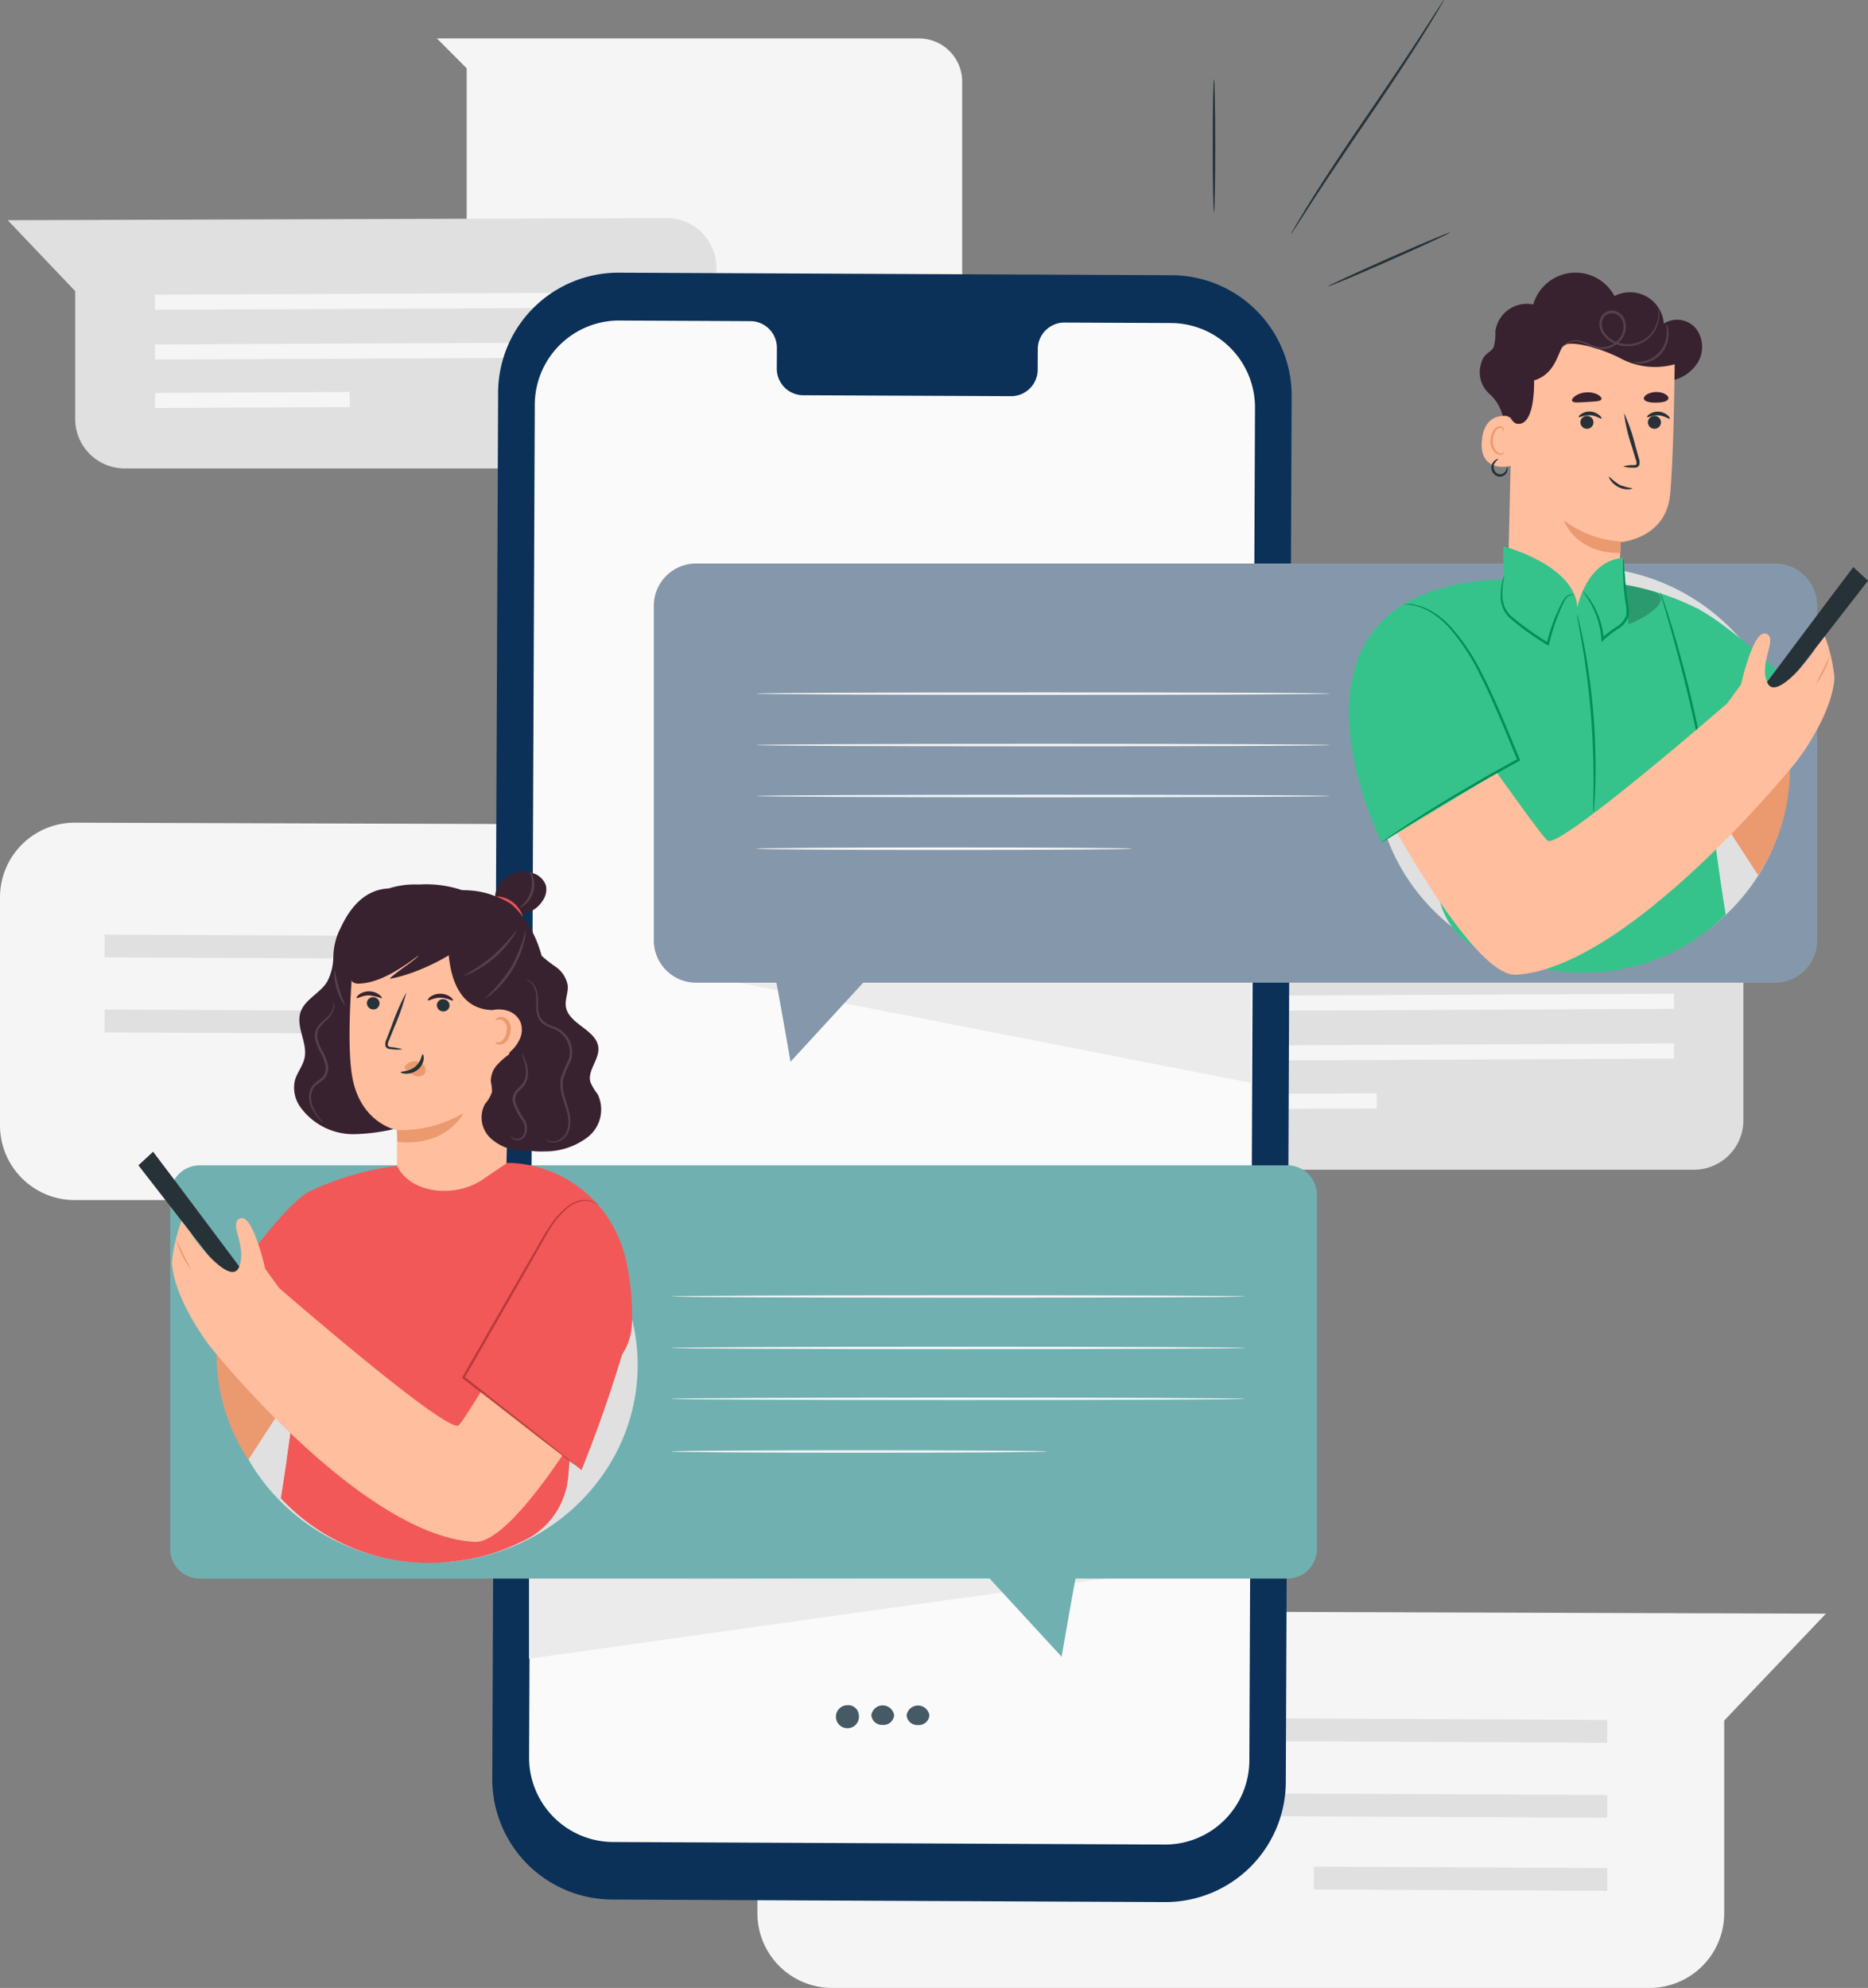 <svg xmlns="http://www.w3.org/2000/svg" width="201" height="213.858" viewBox="0 0 201 213.858">
  <rect x="0" y="0" width="201" height="213.858" fill="#808080" stroke="none"/>
  <g id="_9999" data-name="9999" transform="translate(-53.33 -36.36)">
    <g id="Background_Complete" transform="translate(53.33 40.495)">
      <g id="Сгруппировать_9061" data-name="Сгруппировать 9061" transform="translate(0 84.365)">
        <path id="Контур_45608" data-name="Контур 45608" d="M53.33,216.263v24.531a8.039,8.039,0,0,0,8.038,8.038h87.954a8.039,8.039,0,0,0,8.038-8.038V220.068l10.947-11.5L61.394,208.23A8.037,8.037,0,0,0,53.33,216.263Z" transform="translate(-53.33 -208.23)" fill="#f5f5f5"/>
        <g id="Сгруппировать_9058" data-name="Сгруппировать 9058" transform="translate(11.251 12.039)">
          <path id="Контур_45609" data-name="Контур 45609" d="M154.988,234.432l-79.808-.371.005-2.451,79.813.371Z" transform="translate(-75.18 -231.61)" fill="#e0e0e0"/>
        </g>
        <g id="Сгруппировать_9059" data-name="Сгруппировать 9059" transform="translate(11.251 20.108)">
          <path id="Контур_45610" data-name="Контур 45610" d="M154.988,250.1l-79.808-.366.005-2.456,79.813.371Z" transform="translate(-75.18 -247.28)" fill="#e0e0e0"/>
        </g>
        <g id="Сгруппировать_9060" data-name="Сгруппировать 9060" transform="translate(59.481 28.188)">
          <rect id="Прямоугольник_6875" data-name="Прямоугольник 6875" width="2.451" height="31.58" transform="translate(0 2.451) rotate(-89.718)" fill="#e0e0e0"/>
        </g>
      </g>
      <g id="Сгруппировать_9065" data-name="Сгруппировать 9065" transform="translate(81.497 169.121)">
        <path id="Контур_45611" data-name="Контур 45611" d="M211.6,380.863v24.531a8.039,8.039,0,0,0,8.038,8.038h87.954a8.039,8.039,0,0,0,8.038-8.038V384.668l10.947-11.5-106.913-.335A8.037,8.037,0,0,0,211.6,380.863Z" transform="translate(-211.6 -372.83)" fill="#f5f5f5"/>
        <g id="Сгруппировать_9062" data-name="Сгруппировать 9062" transform="translate(11.632 11.4)">
          <path id="Контур_45612" data-name="Контур 45612" d="M314,397.792l-79.813-.366.005-2.456,79.813.371Z" transform="translate(-234.19 -394.97)" fill="#e0e0e0"/>
        </g>
        <g id="Сгруппировать_9063" data-name="Сгруппировать 9063" transform="translate(11.632 19.469)">
          <path id="Контур_45613" data-name="Контур 45613" d="M314,413.462,234.19,413.1l.005-2.456,79.813.371Z" transform="translate(-234.19 -410.64)" fill="#e0e0e0"/>
        </g>
        <g id="Сгруппировать_9064" data-name="Сгруппировать 9064" transform="translate(59.863 27.55)">
          <rect id="Прямоугольник_6876" data-name="Прямоугольник 6876" width="2.451" height="31.58" transform="translate(0 2.451) rotate(-89.718)" fill="#e0e0e0"/>
        </g>
      </g>
      <path id="Контур_45614" data-name="Контур 45614" d="M144.63,44.39H196.5a4.648,4.648,0,0,1,4.65,4.65V74.415a4.648,4.648,0,0,1-4.65,4.65H152.483a4.648,4.648,0,0,1-4.65-4.65V47.6Z" transform="translate(-97.618 -44.39)" fill="#f5f5f5"/>
      <g id="Сгруппировать_9069" data-name="Сгруппировать 9069" transform="translate(0.829 19.33)">
        <path id="Контур_45615" data-name="Контур 45615" d="M131.195,87.265v16.266a5.327,5.327,0,0,1-5.329,5.329H67.53a5.327,5.327,0,0,1-5.329-5.329V89.783l-7.26-7.631,70.91-.221A5.338,5.338,0,0,1,131.195,87.265Z" transform="translate(-54.94 -81.93)" fill="#e0e0e0"/>
        <g id="Сгруппировать_9066" data-name="Сгруппировать 9066" transform="translate(15.854 7.992)">
          <path id="Контур_45616" data-name="Контур 45616" d="M85.735,99.319l52.939-.242-.01-1.627L85.73,97.7Z" transform="translate(-85.73 -97.45)" fill="#f5f5f5"/>
        </g>
        <g id="Сгруппировать_9067" data-name="Сгруппировать 9067" transform="translate(15.854 13.347)">
          <path id="Контур_45617" data-name="Контур 45617" d="M85.735,109.719l52.939-.242-.01-1.627-52.934.242Z" transform="translate(-85.73 -107.85)" fill="#f5f5f5"/>
        </g>
        <g id="Сгруппировать_9068" data-name="Сгруппировать 9068" transform="translate(15.856 18.703)">
          <rect id="Прямоугольник_6877" data-name="Прямоугольник 6877" width="20.947" height="1.627" transform="translate(0 0.103) rotate(-0.282)" fill="#f5f5f5"/>
        </g>
      </g>
      <g id="Сгруппировать_9073" data-name="Сгруппировать 9073" transform="translate(111.342 94.772)">
        <path id="Контур_45618" data-name="Контур 45618" d="M345.81,233.775v16.266a5.327,5.327,0,0,1-5.329,5.329H282.15a5.327,5.327,0,0,1-5.329-5.329V236.293l-7.26-7.631,70.91-.221A5.34,5.34,0,0,1,345.81,233.775Z" transform="translate(-269.56 -228.44)" fill="#e0e0e0"/>
        <g id="Сгруппировать_9070" data-name="Сгруппировать 9070" transform="translate(15.849 7.992)">
          <path id="Контур_45619" data-name="Контур 45619" d="M300.345,245.834l52.939-.247-.01-1.627-52.934.247Z" transform="translate(-300.34 -243.96)" fill="#f5f5f5"/>
        </g>
        <g id="Сгруппировать_9071" data-name="Сгруппировать 9071" transform="translate(15.849 13.347)">
          <path id="Контур_45620" data-name="Контур 45620" d="M300.345,256.229l52.939-.242-.01-1.627-52.934.242Z" transform="translate(-300.34 -254.36)" fill="#f5f5f5"/>
        </g>
        <g id="Сгруппировать_9072" data-name="Сгруппировать 9072" transform="translate(15.852 18.704)">
          <rect id="Прямоугольник_6878" data-name="Прямоугольник 6878" width="20.947" height="1.627" transform="translate(0 0.103) rotate(-0.282)" fill="#f5f5f5"/>
        </g>
      </g>
    </g>
    <g id="Device" transform="translate(106.3 36.36)">
      <g id="Сгруппировать_9104" data-name="Сгруппировать 9104" transform="translate(0 29.335)">
        <g id="Сгруппировать_9103" data-name="Сгруппировать 9103">
          <g id="Сгруппировать_9099" data-name="Сгруппировать 9099">
            <g id="Сгруппировать_9098" data-name="Сгруппировать 9098">
              <g id="Сгруппировать_9096" data-name="Сгруппировать 9096">
                <path id="Контур_45633" data-name="Контур 45633" d="M228.567,268.615l-59.474-.273A12.952,12.952,0,0,1,156.2,255.33l.628-149.1a12.954,12.954,0,0,1,13.017-12.9l59.474.273a12.952,12.952,0,0,1,12.894,13.012l-.628,149.1A12.96,12.96,0,0,1,228.567,268.615Z" transform="translate(-156.2 -93.33)" fill="#0b3158"/>
              </g>
              <g id="Сгруппировать_9097" data-name="Сгруппировать 9097" transform="translate(3.96 5.144)">
                <path id="Контур_45634" data-name="Контур 45634" d="M232.967,103.593l-11.529-.051a2.865,2.865,0,0,0-2.811,2.914l-.01,2.091a2.865,2.865,0,0,1-2.811,2.914l-22.476-.1a2.863,2.863,0,0,1-2.786-2.94l.01-2.091a2.866,2.866,0,0,0-2.786-2.94l-4.058-.021-10.092-.046a9.075,9.075,0,0,0-9.114,9.037l-.613,145.533A9.077,9.077,0,0,0,172.922,267l59.355.273a9.072,9.072,0,0,0,9.114-9.037L242,112.707A9.082,9.082,0,0,0,232.967,103.593Z" transform="translate(-163.89 -103.32)" fill="#fafafa"/>
              </g>
            </g>
          </g>
          <g id="Сгруппировать_9100" data-name="Сгруппировать 9100" transform="translate(36.992 154.106)">
            <path id="Контур_45635" data-name="Контур 45635" d="M230.491,393.666a1.24,1.24,0,1,1-1.22-1.056A1.146,1.146,0,0,1,230.491,393.666Z" transform="translate(-228.04 -392.61)" fill="#455a64"/>
          </g>
          <g id="Сгруппировать_9101" data-name="Сгруппировать 9101" transform="translate(40.787 154.127)">
            <path id="Контур_45636" data-name="Контур 45636" d="M237.861,393.706a1.143,1.143,0,0,1-1.231,1.045,1.154,1.154,0,0,1-1.22-1.056,1.24,1.24,0,0,1,2.451.01Z" transform="translate(-235.41 -392.65)" fill="#455a64"/>
          </g>
          <g id="Сгруппировать_9102" data-name="Сгруппировать 9102" transform="translate(44.582 154.142)">
            <path id="Контур_45637" data-name="Контур 45637" d="M245.231,393.736A1.143,1.143,0,0,1,244,394.781a1.154,1.154,0,0,1-1.22-1.056,1.24,1.24,0,0,1,2.451.01Z" transform="translate(-242.78 -392.68)" fill="#455a64"/>
          </g>
        </g>
      </g>
      <path id="Контур_45638" data-name="Контур 45638" d="M199.52,240.1c.968.139,59.309,11.581,59.309,11.581V240.1Z" transform="translate(-177.213 -135.189)" fill="#ebebeb"/>
      <path id="Контур_45639" data-name="Контур 45639" d="M163.87,374.7s63.469-8.98,62.913-8.7-62.913,0-62.913,0Z" transform="translate(-159.92 -196.255)" fill="#ebebeb"/>
      <g id="Сгруппировать_9105" data-name="Сгруппировать 9105" transform="translate(77.522 8.522)">
        <path id="Контур_45640" data-name="Контур 45640" d="M306.884,52.91c.072,0,.134,3.208.134,7.168s-.062,7.168-.134,7.168-.134-3.208-.134-7.168S306.807,52.91,306.884,52.91Z" transform="translate(-306.75 -52.91)" fill="#263238"/>
      </g>
      <g id="Сгруппировать_9106" data-name="Сгруппировать 9106" transform="translate(89.936 25.012)">
        <path id="Контур_45641" data-name="Контур 45641" d="M343.975,84.937c.031.067-2.884,1.416-6.5,3.017s-6.581,2.837-6.612,2.77,2.878-1.416,6.5-3.017S343.944,84.865,343.975,84.937Z" transform="translate(-330.859 -84.934)" fill="#263238"/>
      </g>
      <g id="Сгруппировать_9107" data-name="Сгруппировать 9107" transform="translate(85.929)">
        <path id="Контур_45642" data-name="Контур 45642" d="M339.556,36.36a1.239,1.239,0,0,1-.139.273c-.113.2-.263.448-.443.757-.386.659-.958,1.6-1.679,2.755-1.442,2.312-3.517,5.458-5.865,8.888s-4.449,6.555-5.932,8.836l-1.751,2.709c-.2.3-.355.541-.484.731a1.257,1.257,0,0,1-.185.247,1.242,1.242,0,0,1,.139-.273c.113-.2.263-.448.438-.757.386-.659.958-1.6,1.679-2.755,1.442-2.312,3.517-5.458,5.87-8.888s4.449-6.55,5.927-8.836l1.751-2.708c.2-.3.355-.541.484-.731A2.477,2.477,0,0,1,339.556,36.36Z" transform="translate(-323.078 -36.36)" fill="#263238"/>
      </g>
    </g>
    <g id="Speech_Bubbles" transform="translate(71.646 96.982)">
      <g id="Сгруппировать_9113" data-name="Сгруппировать 9113" transform="translate(52.038 0)">
        <path id="Контур_45643" data-name="Контур 45643" d="M310.591,154.09H194.5a4.542,4.542,0,0,0-4.542,4.542V194.64a4.542,4.542,0,0,0,4.542,4.542h8.651c.7,3.759,1.514,8.507,1.514,8.507l7.827-8.507h98.1a4.542,4.542,0,0,0,4.542-4.542V158.632A4.546,4.546,0,0,0,310.591,154.09Z" transform="translate(-189.96 -154.09)" fill="#8598ab"/>
        <g id="Сгруппировать_9112" data-name="Сгруппировать 9112" transform="translate(11.019 13.867)">
          <g id="Сгруппировать_9108" data-name="Сгруппировать 9108" transform="translate(0 5.53)">
            <path id="Контур_45644" data-name="Контур 45644" d="M273.073,191.894c0,.072-13.815.134-30.854.134s-30.859-.062-30.859-.134,13.815-.134,30.859-.134S273.073,191.822,273.073,191.894Z" transform="translate(-211.36 -191.76)" fill="#f5f5f5"/>
          </g>
          <g id="Сгруппировать_9109" data-name="Сгруппировать 9109">
            <path id="Контур_45645" data-name="Контур 45645" d="M273.073,181.154c0,.072-13.815.134-30.854.134s-30.859-.062-30.859-.134,13.815-.134,30.859-.134S273.073,181.077,273.073,181.154Z" transform="translate(-211.36 -181.02)" fill="#f5f5f5"/>
          </g>
          <g id="Сгруппировать_9110" data-name="Сгруппировать 9110" transform="translate(0 11.009)">
            <path id="Контур_45646" data-name="Контур 45646" d="M273.073,202.534c0,.072-13.815.134-30.854.134s-30.859-.062-30.859-.134,13.815-.134,30.859-.134S273.073,202.457,273.073,202.534Z" transform="translate(-211.36 -202.4)" fill="#f5f5f5"/>
          </g>
          <g id="Сгруппировать_9111" data-name="Сгруппировать 9111" transform="translate(0 16.678)">
            <path id="Контур_45647" data-name="Контур 45647" d="M251.781,213.544c0,.072-9.052.134-20.211.134s-20.211-.062-20.211-.134,9.047-.134,20.211-.134S251.781,213.467,251.781,213.544Z" transform="translate(-211.36 -213.41)" fill="#f5f5f5"/>
          </g>
        </g>
      </g>
      <g id="Сгруппировать_9119" data-name="Сгруппировать 9119" transform="translate(0 64.741)">
        <path id="Контур_45648" data-name="Контур 45648" d="M209.114,279.82H92.077A3.176,3.176,0,0,0,88.9,283v38.1a3.176,3.176,0,0,0,3.177,3.177h85l7.739,8.409s.814-4.727,1.493-8.409h22.8a3.176,3.176,0,0,0,3.177-3.177V283A3.175,3.175,0,0,0,209.114,279.82Z" transform="translate(-88.9 -279.82)" fill="#71b0b0"/>
        <g id="Сгруппировать_9118" data-name="Сгруппировать 9118" transform="translate(53.912 13.975)">
          <g id="Сгруппировать_9114" data-name="Сгруппировать 9114" transform="translate(0 5.535)">
            <path id="Контур_45649" data-name="Контур 45649" d="M255.313,317.844c0,.072-13.815.134-30.854.134s-30.859-.062-30.859-.134,13.815-.134,30.859-.134S255.313,317.767,255.313,317.844Z" transform="translate(-193.6 -317.71)" fill="#f5f5f5"/>
          </g>
          <g id="Сгруппировать_9115" data-name="Сгруппировать 9115">
            <path id="Контур_45650" data-name="Контур 45650" d="M255.313,307.094c0,.072-13.815.134-30.854.134s-30.859-.062-30.859-.134,13.815-.134,30.859-.134S255.313,307.017,255.313,307.094Z" transform="translate(-193.6 -306.96)" fill="#f5f5f5"/>
          </g>
          <g id="Сгруппировать_9116" data-name="Сгруппировать 9116" transform="translate(0 11.009)">
            <path id="Контур_45651" data-name="Контур 45651" d="M255.313,328.474c0,.072-13.815.134-30.854.134s-30.859-.062-30.859-.134,13.815-.134,30.859-.134S255.313,328.4,255.313,328.474Z" transform="translate(-193.6 -328.34)" fill="#f5f5f5"/>
          </g>
          <g id="Сгруппировать_9117" data-name="Сгруппировать 9117" transform="translate(0 16.678)">
            <path id="Контур_45652" data-name="Контур 45652" d="M234.021,339.484c0,.072-9.052.134-20.211.134s-20.211-.062-20.211-.134,9.047-.134,20.211-.134S234.021,339.412,234.021,339.484Z" transform="translate(-193.6 -339.35)" fill="#f5f5f5"/>
          </g>
        </g>
      </g>
    </g>
    <g id="Character_2" transform="translate(198.458 65.687)">
      <g id="Сгруппировать_9175" data-name="Сгруппировать 9175" transform="translate(0)">
        <g id="Сгруппировать_9163" data-name="Сгруппировать 9163">
          <path id="Контур_45653" data-name="Контур 45653" d="M365.136,109.336a4.684,4.684,0,0,0-1.555-3,3.082,3.082,0,0,1-.86-3.28c.314-1.169,1.056-1.081,1.349-1.771a5.278,5.278,0,0,0,.17-1.643,3.418,3.418,0,0,1,4.078-2.9,4.738,4.738,0,0,1,8.738-.906,3.642,3.642,0,0,1,5.309,2.961,2.661,2.661,0,0,1,3.45.52,3.269,3.269,0,0,1,.247,3.6,4.285,4.285,0,0,1-3.095,2.039,6.278,6.278,0,0,1-3.718-.675,12.064,12.064,0,0,1-3.048-2.3" transform="translate(-348.465 -93.314)" fill="#39222f"/>
          <ellipse id="Эллипс_888" data-name="Эллипс 888" cx="22.291" cy="21.771" rx="22.291" ry="21.771" transform="translate(2.799 31.655)" fill="#e0e0e0"/>
          <g id="Сгруппировать_9158" data-name="Сгруппировать 9158" transform="translate(0 5.312)">
            <g id="Сгруппировать_9152" data-name="Сгруппировать 9152" transform="translate(3.417)">
              <path id="Контур_45654" data-name="Контур 45654" d="M416.718,191.138l-2.467-6.328-8.841,5.556,7.878,12.152A20.855,20.855,0,0,0,416.718,191.138Z" transform="translate(-372.661 -143.009)" fill="#eb996e"/>
              <g id="Сгруппировать_9143" data-name="Сгруппировать 9143" transform="translate(10.887)">
                <g id="Сгруппировать_9142" data-name="Сгруппировать 9142">
                  <g id="Сгруппировать_9141" data-name="Сгруппировать 9141" transform="translate(0 0.892)">
                    <g id="Сгруппировать_9138" data-name="Сгруппировать 9138">
                      <g id="Сгруппировать_9133" data-name="Сгруппировать 9133" transform="translate(2.81)">
                        <g id="Сгруппировать_9132" data-name="Сгруппировать 9132">
                          <g id="Сгруппировать_9120" data-name="Сгруппировать 9120">
                            <path id="Контур_45655" data-name="Контур 45655" d="M374.357,138.9h0a5.932,5.932,0,0,0,5.958-5.607c.129-2.621.242-5.144.242-5.144s4.866-.35,5.314-5.108.51-15.751.51-15.751h0a16.884,16.884,0,0,0-16.946.736l-.463.3-.561,24.608A5.931,5.931,0,0,0,374.357,138.9Z" transform="translate(-368.409 -105.361)" fill="#ffbe9d"/>
                          </g>
                          <g id="Сгруппировать_9124" data-name="Сгруппировать 9124" transform="translate(7.639 8.743)">
                            <g id="Сгруппировать_9121" data-name="Сгруппировать 9121" transform="translate(0.177 0.467)">
                              <path id="Контур_45656" data-name="Контур 45656" d="M384.511,123.285a.69.69,0,0,1,.443.875.7.7,0,0,1-.886.438.69.69,0,0,1-.443-.875A.7.7,0,0,1,384.511,123.285Z" transform="translate(-383.589 -123.248)" fill="#263238"/>
                            </g>
                            <g id="Сгруппировать_9123" data-name="Сгруппировать 9123">
                              <g id="Сгруппировать_9122" data-name="Сгруппировать 9122">
                                <path id="Контур_45657" data-name="Контур 45657" d="M385.678,123.092c-.082.077-.53-.309-1.195-.35s-1.164.268-1.231.18c-.036-.041.052-.185.268-.33a1.634,1.634,0,0,1,1.931.139C385.652,122.9,385.719,123.056,385.678,123.092Z" transform="translate(-383.245 -122.341)" fill="#263238"/>
                              </g>
                            </g>
                          </g>
                          <g id="Сгруппировать_9128" data-name="Сгруппировать 9128" transform="translate(14.987 8.755)">
                            <g id="Сгруппировать_9125" data-name="Сгруппировать 9125" transform="translate(0.09 0.455)">
                              <path id="Контур_45658" data-name="Контур 45658" d="M398.611,123.285a.69.69,0,0,1,.443.875.7.7,0,0,1-.886.438.69.69,0,0,1-.443-.875A.7.7,0,0,1,398.611,123.285Z" transform="translate(-397.689 -123.248)" fill="#263238"/>
                            </g>
                            <g id="Сгруппировать_9127" data-name="Сгруппировать 9127">
                              <g id="Сгруппировать_9126" data-name="Сгруппировать 9126">
                                <path id="Контур_45659" data-name="Контур 45659" d="M399.948,123.114c-.082.077-.53-.309-1.195-.35s-1.164.268-1.231.18c-.036-.041.052-.185.268-.33a1.652,1.652,0,0,1,.989-.247,1.613,1.613,0,0,1,.942.386C399.927,122.928,399.989,123.083,399.948,123.114Z" transform="translate(-397.515 -122.364)" fill="#263238"/>
                              </g>
                            </g>
                          </g>
                          <g id="Сгруппировать_9130" data-name="Сгруппировать 9130" transform="translate(12.425 8.917)">
                            <g id="Сгруппировать_9129" data-name="Сгруппировать 9129">
                              <path id="Контур_45660" data-name="Контур 45660" d="M392.54,128.411a3.2,3.2,0,0,1,1.086-.139c.175-.005.314-.031.335-.124a.9.9,0,0,0-.082-.5c-.134-.448-.273-.9-.412-1.375a17.928,17.928,0,0,1-.845-3.594,18.2,18.2,0,0,1,1.21,3.491c.134.479.263.932.386,1.38a1.092,1.092,0,0,1,.036.721.464.464,0,0,1-.319.252,1.243,1.243,0,0,1-.3.015A3.254,3.254,0,0,1,392.54,128.411Z" transform="translate(-392.54 -122.679)" fill="#263238"/>
                            </g>
                          </g>
                          <g id="Сгруппировать_9131" data-name="Сгруппировать 9131" transform="translate(6.04 20.452)">
                            <path id="Контур_45661" data-name="Контур 45661" d="M386.257,147.351a11.272,11.272,0,0,1-6.117-2.271s1.2,3.548,6.03,3.5Z" transform="translate(-380.14 -145.08)" fill="#eb996e"/>
                          </g>
                        </g>
                      </g>
                      <g id="Сгруппировать_9137" data-name="Сгруппировать 9137" transform="translate(0 9.208)">
                        <g id="Сгруппировать_9134" data-name="Сгруппировать 9134">
                          <path id="Контур_45662" data-name="Контур 45662" d="M366.205,123.983a.725.725,0,0,0-.68-.736c-.9-.041-2.374.283-2.559,2.734-.263,3.5,3.156,2.693,3.167,2.6C366.149,128.5,366.19,125.348,366.205,123.983Z" transform="translate(-362.952 -123.244)" fill="#ffbe9d"/>
                        </g>
                        <g id="Сгруппировать_9136" data-name="Сгруппировать 9136" transform="translate(0.949 1.115)">
                          <g id="Сгруппировать_9135" data-name="Сгруппировать 9135">
                            <path id="Контур_45663" data-name="Контур 45663" d="M366.281,128.231c-.015-.01-.067.036-.17.077a.627.627,0,0,1-.458-.026,1.512,1.512,0,0,1-.6-1.406,1.992,1.992,0,0,1,.237-.86.707.707,0,0,1,.5-.433.311.311,0,0,1,.35.2c.041.1.01.17.031.175s.082-.051.062-.2a.413.413,0,0,0-.124-.232.449.449,0,0,0-.335-.113.874.874,0,0,0-.685.494,2.134,2.134,0,0,0-.288.958,1.59,1.59,0,0,0,.783,1.581.663.663,0,0,0,.572-.051C366.266,128.319,366.291,128.242,366.281,128.231Z" transform="translate(-364.796 -125.409)" fill="#eb996e"/>
                          </g>
                        </g>
                      </g>
                    </g>
                    <g id="Сгруппировать_9139" data-name="Сгруппировать 9139" transform="translate(9.713 6.674)">
                      <path id="Контур_45664" data-name="Контур 45664" d="M381.849,119.274c.175.227.783.118,1.576.088.788-.062,1.406-.031,1.55-.278.165-.252-.6-.839-1.617-.752C382.338,118.373,381.653,119.042,381.849,119.274Z" transform="translate(-381.815 -118.323)" fill="#39222f"/>
                    </g>
                    <g id="Сгруппировать_9140" data-name="Сгруппировать 9140" transform="translate(17.449 6.641)">
                      <path id="Контур_45665" data-name="Контур 45665" d="M396.85,119.011c.1.3.675.4,1.318.391s1.22-.118,1.308-.427-.494-.731-1.323-.716S396.752,118.713,396.85,119.011Z" transform="translate(-396.839 -118.259)" fill="#39222f"/>
                    </g>
                  </g>
                  <path id="Контур_45666" data-name="Контур 45666" d="M387.021,107.955a7.911,7.911,0,0,1-6.643-.479c-2.466-1.231-5.335-1.833-5.968-1.334s-.767,3.033-3.208,3.774c0,0,.17,4.845-1.766,4.67s-.726-7.678-.726-7.678l4.727-2.307,5.154-.973,4.861.685,3.759,1.03Z" transform="translate(-365.565 -103.63)" fill="#39222f"/>
                </g>
              </g>
              <g id="Сгруппировать_9151" data-name="Сгруппировать 9151" transform="translate(0 24.129)">
                <g id="Сгруппировать_9147" data-name="Сгруппировать 9147" transform="translate(0 3.591)">
                  <path id="Контур_45667" data-name="Контур 45667" d="M341.81,162.106c5.051-5.2,13.939-4.624,13.939-4.624l7.369,5.273,4.176-4.866a27.164,27.164,0,0,1,8.507,2.631l.283.088-.005.057c3.234,1.756,7.806,5.963,12.168,10.046l-5.216,4.84-5.772,5.123a.168.168,0,0,1,.01.1c-.062.309.8,7.363,1.689,12.719a21.722,21.722,0,0,1-19.4,5.86,56.2,56.2,0,0,1-5.69-1.565A7.918,7.918,0,0,1,348,190.808h0c-.391-4.49-.7-10.051-.7-10.051" transform="translate(-341.81 -157.464)" fill="#36c28b"/>
                  <g id="Сгруппировать_9144" data-name="Сгруппировать 9144" transform="translate(30.1 1.332)">
                    <path id="Контур_45668" data-name="Контур 45668" d="M400.268,160.05a6.157,6.157,0,0,1,.319.829c.191.541.448,1.323.752,2.3.608,1.946,1.385,4.66,2.116,7.688s1.277,5.8,1.627,7.806c.175,1,.3,1.823.381,2.384a6.764,6.764,0,0,1,.1.881,5.345,5.345,0,0,1-.2-.865c-.118-.6-.273-1.4-.463-2.369-.4-2-.973-4.758-1.7-7.78s-1.473-5.736-2.034-7.7c-.273-.947-.5-1.73-.669-2.322A5.5,5.5,0,0,1,400.268,160.05Z" transform="translate(-400.266 -160.05)" fill="#018e57"/>
                  </g>
                  <g id="Сгруппировать_9145" data-name="Сгруппировать 9145" transform="translate(34.844 11.737)">
                    <path id="Контур_45669" data-name="Контур 45669" d="M409.479,188.415c-.046-.057,2.158-1.931,4.918-4.181s5.041-4.032,5.087-3.975-2.158,1.931-4.918,4.181S409.531,188.472,409.479,188.415Z" transform="translate(-409.479 -180.257)" fill="#263238"/>
                  </g>
                  <path id="Контур_45670" data-name="Контур 45670" d="M350.5,180.32l-4.521,14.866,1.684.875,1.658-4.207C349.322,191.859,351.021,183.023,350.5,180.32Z" transform="translate(-343.833 -168.551)" opacity="0.2"/>
                  <g id="Сгруппировать_9146" data-name="Сгруппировать 9146" transform="translate(23.187 0.353)" opacity="0.2">
                    <path id="Контур_45671" data-name="Контур 45671" d="M393.266,159.139c2.436,1.282-3.671,4.377-6.426,4.294l2-5.283A26.991,26.991,0,0,1,393.266,159.139Z" transform="translate(-386.84 -158.15)"/>
                  </g>
                </g>
                <path id="Контур_45672" data-name="Контур 45672" d="M367.47,154.429V150.49s7.688,1.977,7.971,6.581c0,0,.978-5.087,4.938-5.329l.561,7.152-4.609,4.011h-4.676l-3.7-3.193-.484-4.969" transform="translate(-354.257 -150.49)" fill="#36c28b"/>
                <g id="Сгруппировать_9148" data-name="Сгруппировать 9148" transform="translate(21.135 7.281)">
                  <path id="Контур_45673" data-name="Контур 45673" d="M384.634,186a5.156,5.156,0,0,1-.015-.844c.01-.546.021-1.334.026-2.3.005-1.946-.057-4.629-.3-7.585s-.628-5.618-.958-7.533c-.165-.922-.3-1.689-.4-2.266a5.892,5.892,0,0,1-.129-.839,4.81,4.81,0,0,1,.227.814c.134.53.3,1.3.489,2.255a70.583,70.583,0,0,1,1.262,15.154c-.026.973-.067,1.761-.108,2.307A6.385,6.385,0,0,1,384.634,186Z" transform="translate(-382.854 -164.63)" fill="#018e57"/>
                </g>
                <g id="Сгруппировать_9149" data-name="Сгруппировать 9149" transform="translate(12.93 3.192)">
                  <path id="Контур_45674" data-name="Контур 45674" d="M374.819,158.755a.907.907,0,0,0-.458.041c-.294.093-.556.458-.772.983a22.181,22.181,0,0,0-1.462,4.253l-.041.175-.155-.093c-.458-.278-.932-.577-1.406-.9a27.126,27.126,0,0,1-2.492-1.895,3.121,3.121,0,0,1-.85-1.112,3.372,3.372,0,0,1-.257-1.189,6.917,6.917,0,0,1,.17-1.72,2.347,2.347,0,0,1,.17-.608,2.962,2.962,0,0,1-.067.628,8.011,8.011,0,0,0-.082,1.694,3.351,3.351,0,0,0,.273,1.107,2.924,2.924,0,0,0,.808,1.014c.726.608,1.571,1.241,2.482,1.859.469.319.937.618,1.39.9l-.2.082a19.276,19.276,0,0,1,1.565-4.269,3.4,3.4,0,0,1,.407-.664,1.046,1.046,0,0,1,.489-.335C374.66,158.621,374.829,158.75,374.819,158.755Z" transform="translate(-366.921 -156.69)" fill="#018e57"/>
                </g>
                <g id="Сгруппировать_9150" data-name="Сгруппировать 9150" transform="translate(21.769 1.251)">
                  <path id="Контур_45675" data-name="Контур 45675" d="M388.44,152.92a2.712,2.712,0,0,1,.072.613c.031.453.072,1.014.124,1.674.057.705.144,1.545.288,2.466a4.126,4.126,0,0,1,.093,1.509,2.589,2.589,0,0,1-1.009,1.292,11.037,11.037,0,0,0-1.694,1.287l-.206.232-.021-.309a9.181,9.181,0,0,0-1.138-3.836c-.489-.875-.891-1.329-.86-1.354.01-.01.118.093.3.3a7.119,7.119,0,0,1,.7.968,8.74,8.74,0,0,1,1.251,3.9l-.227-.077a10.574,10.574,0,0,1,1.725-1.329,2.4,2.4,0,0,0,.917-1.143,4.1,4.1,0,0,0-.082-1.411c-.134-.932-.2-1.782-.232-2.492s-.041-1.287-.036-1.684A2.512,2.512,0,0,1,388.44,152.92Z" transform="translate(-384.087 -152.92)" fill="#018e57"/>
                </g>
              </g>
            </g>
            <g id="Сгруппировать_9157" data-name="Сгруппировать 9157" transform="translate(0 26.369)">
              <g id="Сгруппировать_9154" data-name="Сгруппировать 9154" transform="translate(2.754)">
                <path id="Контур_45676" data-name="Контур 45676" d="M429.652,154.84c-.314.371-11.632,15.5-11.632,15.5l1.6.9L431.233,156.3Z" transform="translate(-378.114 -154.84)" fill="#263238"/>
                <path id="Контур_45677" data-name="Контур 45677" d="M346.576,173.531s11.91,17.142,12.626,17.482c1.416.664,17.708-13.419,19.263-14.763.216-.288.654-.891,1.524-2.091,0,0,1.287-5.88,2.657-5.432s-.752,2.992.144,5.226,4.984-3.095,5.149-3.574L389,169a17.99,17.99,0,0,1,1.03,4.449c-.242,4.2-4.212,9.186-4.212,9.186s-17.832,22.09-30.046,22.775c-3.517.2-9.768-9.784-13.949-17.271a10.239,10.239,0,0,1,2.92-13.264Z" transform="translate(-340.522 -161.564)" fill="#ffbe9d"/>
                <g id="Сгруппировать_9153" data-name="Сгруппировать 9153" transform="translate(47.498 9.521)">
                  <path id="Контур_45678" data-name="Контур 45678" d="M432.767,176.435a260.049,260.049,0,0,1,1.534-3.105,9.726,9.726,0,0,1-1.534,3.105Z" transform="translate(-432.764 -173.329)" fill="#eb996e"/>
                </g>
              </g>
              <g id="Сгруппировать_9156" data-name="Сгруппировать 9156" transform="translate(0 3.599)">
                <path id="Контур_45679" data-name="Контур 45679" d="M341.969,161.83s-12.786,4.547-3.28,26.04l14.758-8.908-2.1-5.026Z" transform="translate(-335.174 -161.83)" fill="#36c28b"/>
                <g id="Сгруппировать_9155" data-name="Сгруппировать 9155" transform="translate(3.52 0.357)">
                  <path id="Контур_45680" data-name="Контур 45680" d="M344.306,162.542a4.43,4.43,0,0,1,1.54.129,6.363,6.363,0,0,1,1.679.705,9,9,0,0,1,1.864,1.529,22.3,22.3,0,0,1,3.471,5.185c1.081,2.091,2.091,4.47,3.126,6.972.309.752.618,1.488.906,2.188l.046.113-.1.057c-4.269,2.327-7.986,4.506-10.618,6.138-1.313.814-2.364,1.483-3.079,1.946-.345.221-.618.4-.829.53a1.487,1.487,0,0,1-.3.17,1.666,1.666,0,0,1,.268-.211c.18-.134.448-.33.8-.572.7-.489,1.735-1.184,3.038-2.018,2.606-1.674,6.313-3.883,10.582-6.22l-.057.17c-.288-.7-.6-1.437-.906-2.188-1.035-2.5-2.034-4.876-3.1-6.962a22.812,22.812,0,0,0-3.388-5.17,9.1,9.1,0,0,0-1.8-1.529,6.594,6.594,0,0,0-1.622-.736A9.156,9.156,0,0,0,344.306,162.542Z" transform="translate(-342.01 -162.523)" fill="#018e57"/>
                </g>
              </g>
            </g>
          </g>
          <g id="Сгруппировать_9159" data-name="Сгруппировать 9159" transform="translate(22.984 3.783)">
            <path id="Контур_45681" data-name="Контур 45681" d="M390.139,100.66a.737.737,0,0,1,.062.227,2.714,2.714,0,0,1,.036.669,3.523,3.523,0,0,1-.973,2.23,3.483,3.483,0,0,1-3.44.87,3.027,3.027,0,0,1-1.761-1.277,1.812,1.812,0,0,1-.263-1.164,1.5,1.5,0,0,1,.633-1.061,1.291,1.291,0,0,1,1.236-.077,1.569,1.569,0,0,1,.844.85,2.254,2.254,0,0,1-.34,2.142,2.692,2.692,0,0,1-3.378.736,5.785,5.785,0,0,0-1.272-.489,1.629,1.629,0,0,0-.983.1,4.552,4.552,0,0,0-.731.484.881.881,0,0,1,.149-.175,1.341,1.341,0,0,1,.211-.191,1.586,1.586,0,0,1,.33-.211,1.66,1.66,0,0,1,1.056-.154,5.663,5.663,0,0,1,1.323.463,3.916,3.916,0,0,0,.741.247,2.254,2.254,0,0,0,.829-.015,2.431,2.431,0,0,0,1.529-.937,2.019,2.019,0,0,0,.294-1.895,1.22,1.22,0,0,0-1.694-.649,1.252,1.252,0,0,0-.515.875,1.51,1.51,0,0,0,.227.994,2.8,2.8,0,0,0,1.607,1.174,3.286,3.286,0,0,0,3.239-.767,3.473,3.473,0,0,0,1-2.106A8.019,8.019,0,0,0,390.139,100.66Z" transform="translate(-379.809 -100.66)" fill="#53414b"/>
          </g>
          <g id="Сгруппировать_9160" data-name="Сгруппировать 9160" transform="translate(28 21.927)">
            <path id="Контур_45682" data-name="Контур 45682" d="M392.079,137.17c.005.031-.16.1-.443.113a2.231,2.231,0,0,1-1.071-.247,2.264,2.264,0,0,1-.834-.716c-.16-.237-.2-.407-.17-.422a6.05,6.05,0,0,0,1.128.9A5.912,5.912,0,0,0,392.079,137.17Z" transform="translate(-389.552 -135.896)" fill="#263238"/>
          </g>
          <g id="Сгруппировать_9161" data-name="Сгруппировать 9161" transform="translate(15.342 20.05)">
            <path id="Контур_45683" data-name="Контур 45683" d="M366.653,133.126c.026-.021.17.227-.021.582a.869.869,0,0,1-.525.417.879.879,0,0,1-.8-.211.967.967,0,0,1-.34-.747,1.039,1.039,0,0,1,.237-.618c.247-.288.5-.319.5-.288.021.036-.18.129-.35.4a.8.8,0,0,0,.124,1.05.678.678,0,0,0,.566.17.709.709,0,0,0,.422-.278C366.664,133.358,366.612,133.131,366.653,133.126Z" transform="translate(-364.969 -132.251)" fill="#263238"/>
          </g>
          <g id="Сгруппировать_9162" data-name="Сгруппировать 9162" transform="translate(30.574 5.518)">
            <path id="Контур_45684" data-name="Контур 45684" d="M398.139,104.03a1.673,1.673,0,0,1,.247.947,3.247,3.247,0,0,1-.762,2.23,3.2,3.2,0,0,1-2.1,1.071,1.685,1.685,0,0,1-.973-.113c.005-.046.376.021.948-.077a3.182,3.182,0,0,0,2.7-3.11C398.211,104.4,398.093,104.04,398.139,104.03Z" transform="translate(-394.55 -104.03)" fill="#53414b"/>
          </g>
        </g>
      </g>
    </g>
    <g id="Character_1" transform="translate(68.222 130.059)">
      <g id="Сгруппировать_9231" data-name="Сгруппировать 9231" transform="translate(0)">
        <ellipse id="Эллипс_889" data-name="Эллипс 889" cx="22.291" cy="21.266" rx="22.291" ry="21.266" transform="translate(9.14 31.885)" fill="#e0e0e0"/>
        <g id="Сгруппировать_9208" data-name="Сгруппировать 9208" transform="translate(16.742)">
          <path id="Контур_45696" data-name="Контур 45696" d="M124.91,221.98c-3.538.185-4.923,3.872-5.35,4.7a7.149,7.149,0,0,0-.566,2.7,5.82,5.82,0,0,1-.68,2.662c-.778,1.241-2.415,1.885-2.858,3.28-.5,1.581.788,3.27.443,4.892-.185.87-.819,1.586-1.045,2.446a3.586,3.586,0,0,0,.479,2.672,7.014,7.014,0,0,0,5.875,3.079,20.663,20.663,0,0,0,6.771-1.292" transform="translate(-114.763 -220.1)" fill="#39222f"/>
          <path id="Контур_45697" data-name="Контур 45697" d="M161.688,230.88a2.195,2.195,0,0,0,.525,2.276,14.068,14.068,0,0,0,1.916,1.56,3.13,3.13,0,0,1,1.308,2.018c.067.752-.309,1.5-.206,2.25.263,1.926,3.337,2.508,3.5,4.444.108,1.292-1.215,2.477-.85,3.718a5.89,5.89,0,0,0,.767,1.272,3.776,3.776,0,0,1-.983,4.567,7.529,7.529,0,0,1-4.712,1.6c-1.421.062-3.033-.17-3.872-1.318-.767-1.05-.608-2.487-.453-3.78a131.785,131.785,0,0,0,.469-18.208" transform="translate(-135.979 -224.417)" fill="#39222f"/>
          <g id="Сгруппировать_9199" data-name="Сгруппировать 9199" transform="translate(5.922 1.45)">
            <g id="Сгруппировать_9198" data-name="Сгруппировать 9198">
              <g id="Сгруппировать_9197" data-name="Сгруппировать 9197">
                <g id="Сгруппировать_9191" data-name="Сгруппировать 9191" transform="translate(0.056 3.093)">
                  <g id="Сгруппировать_9176" data-name="Сгруппировать 9176">
                    <path id="Контур_45698" data-name="Контур 45698" d="M131.474,256.995c.026-3.172-.005-6.509-.005-6.509s-4.078-.726-4.861-6.066c-.747-5.093.52-16.04.52-16.04h0c5.906-2.327,12.554-1.426,16.689,3.326h0l-.644,25.746a5.523,5.523,0,0,1-5.9,5.2h0A5.835,5.835,0,0,1,131.474,256.995Z" transform="translate(-126.372 -227.15)" fill="#ffbe9d"/>
                  </g>
                  <g id="Сгруппировать_9180" data-name="Сгруппировать 9180" transform="translate(0.761 8.409)">
                    <g id="Сгруппировать_9177" data-name="Сгруппировать 9177" transform="translate(1.107 0.622)">
                      <path id="Контур_45699" data-name="Контур 45699" d="M130,245.3a.679.679,0,0,0,.649.7.651.651,0,0,0,.711-.608.679.679,0,0,0-.649-.7A.654.654,0,0,0,130,245.3Z" transform="translate(-129.999 -244.688)" fill="#263238"/>
                    </g>
                    <g id="Сгруппировать_9179" data-name="Сгруппировать 9179">
                      <g id="Сгруппировать_9178" data-name="Сгруппировать 9178">
                        <path id="Контур_45700" data-name="Контур 45700" d="M127.86,244.185c.082.093.608-.288,1.339-.278,1.385.2,1.359.412,1.349.294.041-.041-.046-.2-.278-.376a1.846,1.846,0,0,0-1.081-.345,1.8,1.8,0,0,0-1.071.33C127.9,243.985,127.819,244.144,127.86,244.185Z" transform="translate(-127.849 -243.48)" fill="#39222f"/>
                      </g>
                    </g>
                  </g>
                  <g id="Сгруппировать_9184" data-name="Сгруппировать 9184" transform="translate(8.428 8.661)">
                    <g id="Сгруппировать_9181" data-name="Сгруппировать 9181" transform="translate(0.968 0.591)">
                      <path id="Контур_45701" data-name="Контур 45701" d="M144.619,245.726a.679.679,0,0,0,.649.7.651.651,0,0,0,.711-.608.679.679,0,0,0-.649-.7A.651.651,0,0,0,144.619,245.726Z" transform="translate(-144.619 -245.117)" fill="#263238"/>
                    </g>
                    <g id="Сгруппировать_9183" data-name="Сгруппировать 9183">
                      <g id="Сгруппировать_9182" data-name="Сгруппировать 9182">
                        <path id="Контур_45702" data-name="Контур 45702" d="M142.75,244.675c.082.093.608-.288,1.339-.278s1.272.386,1.349.294c.041-.041-.046-.2-.278-.376a1.846,1.846,0,0,0-1.081-.345,1.8,1.8,0,0,0-1.071.33C142.786,244.475,142.709,244.634,142.75,244.675Z" transform="translate(-142.739 -243.97)" fill="#39222f"/>
                      </g>
                    </g>
                  </g>
                  <g id="Сгруппировать_9186" data-name="Сгруппировать 9186" transform="translate(3.839 8.516)">
                    <g id="Сгруппировать_9185" data-name="Сгруппировать 9185">
                      <path id="Контур_45703" data-name="Контур 45703" d="M135.693,249.817a5.1,5.1,0,0,0-1.189-.232c-.185-.021-.366-.062-.4-.191a.943.943,0,0,1,.134-.556q.27-.68.572-1.421a25.466,25.466,0,0,0,1.292-3.728,24.419,24.419,0,0,0-1.586,3.615c-.191.5-.376.978-.551,1.431a1.094,1.094,0,0,0-.108.736.489.489,0,0,0,.3.278,1.289,1.289,0,0,0,.319.046A4.817,4.817,0,0,0,135.693,249.817Z" transform="translate(-133.827 -243.689)" fill="#263238"/>
                    </g>
                  </g>
                  <g id="Сгруппировать_9187" data-name="Сгруппировать 9187" transform="translate(5.096 21.513)">
                    <path id="Контур_45704" data-name="Контур 45704" d="M136.27,270.753a13.539,13.539,0,0,0,7.157-1.823s-1.771,3.641-7.1,3.079Z" transform="translate(-136.27 -268.93)" fill="#eb996e"/>
                  </g>
                  <g id="Сгруппировать_9188" data-name="Сгруппировать 9188" transform="translate(5.924 15.927)">
                    <path id="Контур_45705" data-name="Контур 45705" d="M137.95,258.57a1.327,1.327,0,0,1,1.195-.479,1.2,1.2,0,0,1,.829.458.762.762,0,0,1,.046.875.89.89,0,0,1-.968.232,2.78,2.78,0,0,1-.932-.572.839.839,0,0,1-.206-.221.249.249,0,0,1,.005-.273" transform="translate(-137.876 -258.081)" fill="#eb996e"/>
                  </g>
                  <g id="Сгруппировать_9190" data-name="Сгруппировать 9190" transform="translate(5.503 15.175)">
                    <g id="Сгруппировать_9189" data-name="Сгруппировать 9189">
                      <path id="Контур_45706" data-name="Контур 45706" d="M139.423,256.62c-.118-.01-.129.788-.819,1.349s-1.54.463-1.545.572c-.01.051.185.16.546.17a1.99,1.99,0,0,0,1.287-.432,1.731,1.731,0,0,0,.639-1.133C139.562,256.816,139.475,256.615,139.423,256.62Z" transform="translate(-137.059 -256.62)" fill="#263238"/>
                    </g>
                  </g>
                </g>
                <g id="Сгруппировать_9192" data-name="Сгруппировать 9192">
                  <path id="Контур_45707" data-name="Контур 45707" d="M141.452,224.994c-1.952,2.781-7.111,5.638-10.808,6.3.433-.566,2.7-1.967,3.136-2.533-1.673,1.251-4.073,2.925-6.3,3.038a1.31,1.31,0,0,1-.762-.118,1.028,1.028,0,0,1-.386-.839,22.287,22.287,0,0,1,.154-4.83,5.351,5.351,0,0,1,1.921-3.445,9.208,9.208,0,0,1,5.381-1.416,12.119,12.119,0,0,1,4.742.639,4.451,4.451,0,0,1,2.945,3.11" transform="translate(-126.264 -221.144)" fill="#39222f"/>
                </g>
                <g id="Сгруппировать_9193" data-name="Сгруппировать 9193" transform="translate(10.657 0.615)">
                  <path id="Контур_45708" data-name="Контур 45708" d="M157.084,238.029a29.551,29.551,0,0,0,.53-3.563c.16-2.75-.639-12.9-10.118-12.08l-.381,2.889s-1.468,9.881,4.665,9.959a11.028,11.028,0,0,0,3.115,5.808c.005-.005,1.612-.051,2.188-3.012" transform="translate(-146.961 -222.339)" fill="#39222f"/>
                </g>
                <g id="Сгруппировать_9194" data-name="Сгруппировать 9194" transform="translate(15.219 13.444)">
                  <path id="Контур_45709" data-name="Контур 45709" d="M156.083,247.313a3.182,3.182,0,0,1,1.715.129,2.2,2.2,0,0,1,1.241,1.153,2.32,2.32,0,0,1-.005,1.7,3.893,3.893,0,0,1-.989,1.421,2.653,2.653,0,0,1-1.04.675,1.274,1.274,0,0,1-1.184-.2" transform="translate(-155.82 -247.253)" fill="#ffbe9d"/>
                </g>
                <g id="Сгруппировать_9196" data-name="Сгруппировать 9196" transform="translate(15.744 14.24)">
                  <g id="Сгруппировать_9195" data-name="Сгруппировать 9195">
                    <path id="Контур_45710" data-name="Контур 45710" d="M156.85,251.523c-.067.021.18.366.7.232a1.111,1.111,0,0,0,.649-.556,2.47,2.47,0,0,0,.294-.942,1.459,1.459,0,0,0-.232-1,1,1,0,0,0-.741-.453c-.536-.021-.705.35-.644.36.041.046.252-.144.6-.057a.963.963,0,0,1,.582,1.107,1.6,1.6,0,0,1-.618,1.251C157.118,251.626,156.886,251.477,156.85,251.523Z" transform="translate(-156.839 -248.798)" fill="#eb996e"/>
                  </g>
                </g>
              </g>
            </g>
          </g>
          <path id="Контур_45711" data-name="Контур 45711" d="M157.567,222.666a3.227,3.227,0,0,0,4.372-1.148,2.065,2.065,0,0,0,.3-1.545,2.124,2.124,0,0,0-1.591-1.38,3.269,3.269,0,0,0-2.992.716,2.859,2.859,0,0,0-.772,2.935,2.554,2.554,0,0,0,2.461,1.7" transform="translate(-135.128 -218.406)" fill="#39222f"/>
          <path id="Контур_45712" data-name="Контур 45712" d="M157.067,256.44a7.563,7.563,0,0,0-1.473,1.272,2.555,2.555,0,0,0-.639,1.792,4.548,4.548,0,0,1,.118,1.081,3.676,3.676,0,0,1-.747,1.287,3.047,3.047,0,0,0,.484,3.579,4.967,4.967,0,0,0,3.5,1.426,3,3,0,0,0,3.4-3.378" transform="translate(-133.768 -236.815)" fill="#39222f"/>
          <g id="Сгруппировать_9200" data-name="Сгруппировать 9200" transform="translate(18.257 6.385)">
            <path id="Контур_45713" data-name="Контур 45713" d="M155.9,230.729a3.6,3.6,0,0,1-.561.973,11.273,11.273,0,0,1-4.078,3.5,3.509,3.509,0,0,1-1.045.407,24.351,24.351,0,0,0,3.12-2.116A23.834,23.834,0,0,0,155.9,230.729Z" transform="translate(-150.218 -230.727)" fill="#53414b"/>
          </g>
          <g id="Сгруппировать_9201" data-name="Сгруппировать 9201" transform="translate(20.455 6.329)">
            <path id="Контур_45714" data-name="Контур 45714" d="M158.958,230.62a4.136,4.136,0,0,1-.175,1.3,10.565,10.565,0,0,1-1.2,2.93,10.445,10.445,0,0,1-2.024,2.436,4.139,4.139,0,0,1-1.066.762,16.268,16.268,0,0,0,2.863-3.337A15.992,15.992,0,0,0,158.958,230.62Z" transform="translate(-154.487 -230.62)" fill="#53414b"/>
          </g>
          <g id="Сгруппировать_9202" data-name="Сгруппировать 9202" transform="translate(4.304 10.624)">
            <path id="Контур_45715" data-name="Контур 45715" d="M123.162,238.96c.077-.005.18.886.489,1.941s.69,1.864.623,1.9a6.094,6.094,0,0,1-1.112-3.841Z" transform="translate(-123.121 -238.96)" fill="#53414b"/>
          </g>
          <g id="Сгруппировать_9203" data-name="Сгруппировать 9203" transform="translate(24.931 11.735)">
            <path id="Контур_45716" data-name="Контур 45716" d="M165.306,258.225a1.455,1.455,0,0,0,.783.252,1.6,1.6,0,0,0,.906-.288,1.809,1.809,0,0,0,.685-1.04,3.34,3.34,0,0,0,.01-1.55c-.113-.561-.33-1.138-.52-1.766a4.6,4.6,0,0,1-.227-2.075,11.761,11.761,0,0,1,.844-2.044,2.687,2.687,0,0,0-1.565-3.326,9.6,9.6,0,0,1-.886-.386,1.749,1.749,0,0,1-.705-.633,2.958,2.958,0,0,1-.319-1.622,5.544,5.544,0,0,0-.051-1.308,2.177,2.177,0,0,0-.386-.886,1.237,1.237,0,0,0-.7-.427.508.508,0,0,1,.227.015,1.082,1.082,0,0,1,.551.345,2.175,2.175,0,0,1,.453.922,5.538,5.538,0,0,1,.1,1.344,2.818,2.818,0,0,0,.314,1.5,2.854,2.854,0,0,0,1.5.911,2.921,2.921,0,0,1,1.72,3.641,12.423,12.423,0,0,0-.839,2,4.494,4.494,0,0,0,.206,1.962c.18.618.391,1.21.5,1.792a3.464,3.464,0,0,1-.046,1.648,1.973,1.973,0,0,1-.788,1.112,1.7,1.7,0,0,1-.994.268,1.221,1.221,0,0,1-.618-.2A.553.553,0,0,1,165.306,258.225Z" transform="translate(-163.179 -241.119)" fill="#53414b"/>
          </g>
          <g id="Сгруппировать_9204" data-name="Сгруппировать 9204" transform="translate(23.337 19.655)">
            <path id="Контур_45717" data-name="Контур 45717" d="M160.087,265.32c.026-.015.067.165.319.278a.847.847,0,0,0,1-.273,1.576,1.576,0,0,0-.082-1.612,6.766,6.766,0,0,1-1.025-2,1.456,1.456,0,0,1,.288-1.189c.252-.309.546-.52.741-.772a2.262,2.262,0,0,0,.36-1.643,6.789,6.789,0,0,0-.294-1.169,1.323,1.323,0,0,1-.118-.438,1.591,1.591,0,0,1,.216.4,4.976,4.976,0,0,1,.386,1.179,2.389,2.389,0,0,1-.35,1.823c-.221.293-.52.515-.731.783a1.173,1.173,0,0,0-.227.984,7.253,7.253,0,0,0,.978,1.931,1.748,1.748,0,0,1,.015,1.838.916.916,0,0,1-.654.355.929.929,0,0,1-.546-.1C160.077,265.526,160.077,265.315,160.087,265.32Z" transform="translate(-160.084 -256.5)" fill="#53414b"/>
          </g>
          <g id="Сгруппировать_9205" data-name="Сгруппировать 9205" transform="translate(1.625 14.114)">
            <path id="Контур_45718" data-name="Контур 45718" d="M119.449,258.757a2.25,2.25,0,0,1-.417-.417,4.965,4.965,0,0,1-.9-1.354,2.664,2.664,0,0,1-.216-1.123,1.969,1.969,0,0,1,.453-1.246c.319-.371.783-.561,1.061-.906a1.509,1.509,0,0,0,.211-1.323,5.539,5.539,0,0,0-.566-1.359,4.6,4.6,0,0,1-.5-1.349,1.752,1.752,0,0,1,.268-1.3,4.611,4.611,0,0,1,.783-.819,2.35,2.35,0,0,0,.881-1.256,1.563,1.563,0,0,0-.021-.566c.005-.005.041.041.077.134a.929.929,0,0,1,.046.448,2.357,2.357,0,0,1-.855,1.38,4.531,4.531,0,0,0-.726.8,1.555,1.555,0,0,0-.206,1.138,4.521,4.521,0,0,0,.489,1.272,5.69,5.69,0,0,1,.592,1.421,1.768,1.768,0,0,1-.273,1.55c-.35.412-.808.592-1.081.906a1.741,1.741,0,0,0-.417,1.092,2.538,2.538,0,0,0,.17,1.045,5.6,5.6,0,0,0,.8,1.359A2.781,2.781,0,0,1,119.449,258.757Z" transform="translate(-117.918 -245.739)" fill="#53414b"/>
          </g>
          <g id="Сгруппировать_9206" data-name="Сгруппировать 9206" transform="translate(21.718 2.699)">
            <path id="Контур_45719" data-name="Контур 45719" d="M159.849,225.8a8.521,8.521,0,0,0-1.256-1.365,8.681,8.681,0,0,0-1.653-.839,3.071,3.071,0,0,1,2.909,2.2Z" transform="translate(-156.94 -223.569)" fill="#e8505b"/>
          </g>
          <g id="Сгруппировать_9207" data-name="Сгруппировать 9207" transform="translate(24.286)">
            <path id="Контур_45720" data-name="Контур 45720" d="M163.01,218.329c.026-.015.2.185.34.582a2.8,2.8,0,0,1,.046,1.632,2.832,2.832,0,0,1-.875,1.38c-.324.273-.577.355-.592.33s.191-.175.458-.463a3.176,3.176,0,0,0,.752-1.313,3.138,3.138,0,0,0,.031-1.509A3.876,3.876,0,0,1,163.01,218.329Z" transform="translate(-161.927 -218.328)" fill="#53414b"/>
          </g>
        </g>
        <path id="Контур_45721" data-name="Контур 45721" d="M113.25,338.638s12.791,12.147,20.4,9.948,9.856-7.9,9.856-7.9l.185-2.044-.762-.5-29.278-2.369Z" transform="translate(-97.287 -275.297)" opacity="0.3"/>
        <g id="Сгруппировать_9230" data-name="Сгруппировать 9230" transform="translate(0 30.201)">
          <g id="Сгруппировать_9211" data-name="Сгруппировать 9211" transform="translate(7.961 1.203)">
            <path id="Контур_45722" data-name="Контур 45722" d="M98.56,313.278l2.466-6.328,8.841,5.556-7.878,12.152A20.805,20.805,0,0,1,98.56,313.278Z" transform="translate(-98.122 -292.721)" fill="#eb996e"/>
            <g id="Сгруппировать_9210" data-name="Сгруппировать 9210">
              <g id="Сгруппировать_9209" data-name="Сгруппировать 9209">
                <path id="Контур_45723" data-name="Контур 45723" d="M108.122,282.4a31.69,31.69,0,0,1,9.444-2.77h0c1.545,3.095,6.421,3.486,9.372,1.375l2.487-1.684a9.136,9.136,0,0,1,1.04.041,13.288,13.288,0,0,1,11.771,10.587,26.459,26.459,0,0,1,.623,6.689c-.324,5.623-6.148,6.133-6.148,6.133s-.3,5.561-.7,10.051h0a8.388,8.388,0,0,1-5.093,7.266,20.743,20.743,0,0,1-6.493,2,21.8,21.8,0,0,1-19.351-6.7c.886-5.36,1.73-12.3,1.668-12.605a.168.168,0,0,1,.01-.1l-5.772-5.124-3.275-2.75s7.183-10.659,10.412-12.41" transform="translate(-97.71 -279.316)" fill="#f25858"/>
              </g>
            </g>
          </g>
          <g id="Сгруппировать_9225" data-name="Сгруппировать 9225">
            <g id="Сгруппировать_9223" data-name="Сгруппировать 9223">
              <g id="Сгруппировать_9222" data-name="Сгруппировать 9222">
                <path id="Контур_45733" data-name="Контур 45733" d="M83.831,276.98c.314.371,11.632,15.5,11.632,15.5l-1.6.9L82.25,278.442Z" transform="translate(-82.25 -276.98)" fill="#263238"/>
                <path id="Контур_45734" data-name="Контур 45734" d="M131.408,294.5s-10.618,18.311-11.339,18.651c-1.416.664-17.708-13.419-19.263-14.763-.216-.288-.654-.891-1.524-2.091,0,0-1.287-5.88-2.657-5.432s.752,2.992-.144,5.226S91.5,293,91.332,292.52l-1.056-1.38a17.989,17.989,0,0,0-1.03,4.449c.242,4.2,4.212,9.186,4.212,9.186s16.133,20.216,28.352,20.906c3.517.2,10.237-9.933,14.418-17.415,2.523-4.521,1.354-9.114-2.832-12.162Z" transform="translate(-85.642 -283.704)" fill="#ffbe9d"/>
                <g id="Сгруппировать_9221" data-name="Сгруппировать 9221" transform="translate(4.079 9.521)">
                  <path id="Контур_45735" data-name="Контур 45735" d="M91.71,298.575a9.725,9.725,0,0,1-1.534-3.105c.041-.015.35.7.772,1.55S91.746,298.554,91.71,298.575Z" transform="translate(-90.171 -295.47)" fill="#eb996e"/>
                </g>
              </g>
            </g>
            <path id="Контур_45736" data-name="Контур 45736" d="M160.463,288.06c-.417.252-10.293,18.584-10.293,18.584l12.708,9.959a147.542,147.542,0,0,0,5.051-14.768,21.2,21.2,0,0,0-.438-8.455c-.947-2.631-2.379-1.977-4.526-3.517Z" transform="translate(-115.196 -282.355)" fill="#f25858"/>
            <g id="Сгруппировать_9224" data-name="Сгруппировать 9224" transform="translate(34.809 5.179)" opacity="0.7">
              <path id="Контур_45737" data-name="Контур 45737" d="M164.484,287.564c-.005.01-.124-.072-.36-.191a2.147,2.147,0,0,0-1.117-.237,3.074,3.074,0,0,0-1.658.69,8.2,8.2,0,0,0-1.653,1.782c-.536.731-.978,1.627-1.524,2.554-.53.937-1.1,1.931-1.7,2.981-1.2,2.1-2.523,4.4-3.908,6.823-.844,1.468-1.663,2.894-2.436,4.238l-.031-.165c3.445,2.719,6.442,5.087,8.6,6.8,1.045.839,1.89,1.519,2.5,2,.273.227.494.407.659.546a1.418,1.418,0,0,1,.221.2,1.741,1.741,0,0,1-.247-.165c-.175-.129-.4-.3-.69-.51-.618-.469-1.478-1.128-2.544-1.941-2.173-1.689-5.19-4.032-8.656-6.72l-.088-.067.057-.1c.767-1.344,1.586-2.77,2.43-4.238,1.39-2.415,2.714-4.717,3.924-6.812.6-1.045,1.179-2.039,1.72-2.971a28.417,28.417,0,0,1,1.565-2.559,8.211,8.211,0,0,1,1.72-1.792,3.113,3.113,0,0,1,1.746-.675,2.1,2.1,0,0,1,1.148.294,2.005,2.005,0,0,1,.257.17C164.464,287.539,164.489,287.559,164.484,287.564Z" transform="translate(-149.85 -287.038)" fill="#a12e2e"/>
            </g>
          </g>
        </g>
      </g>
    </g>
  </g>
</svg>
